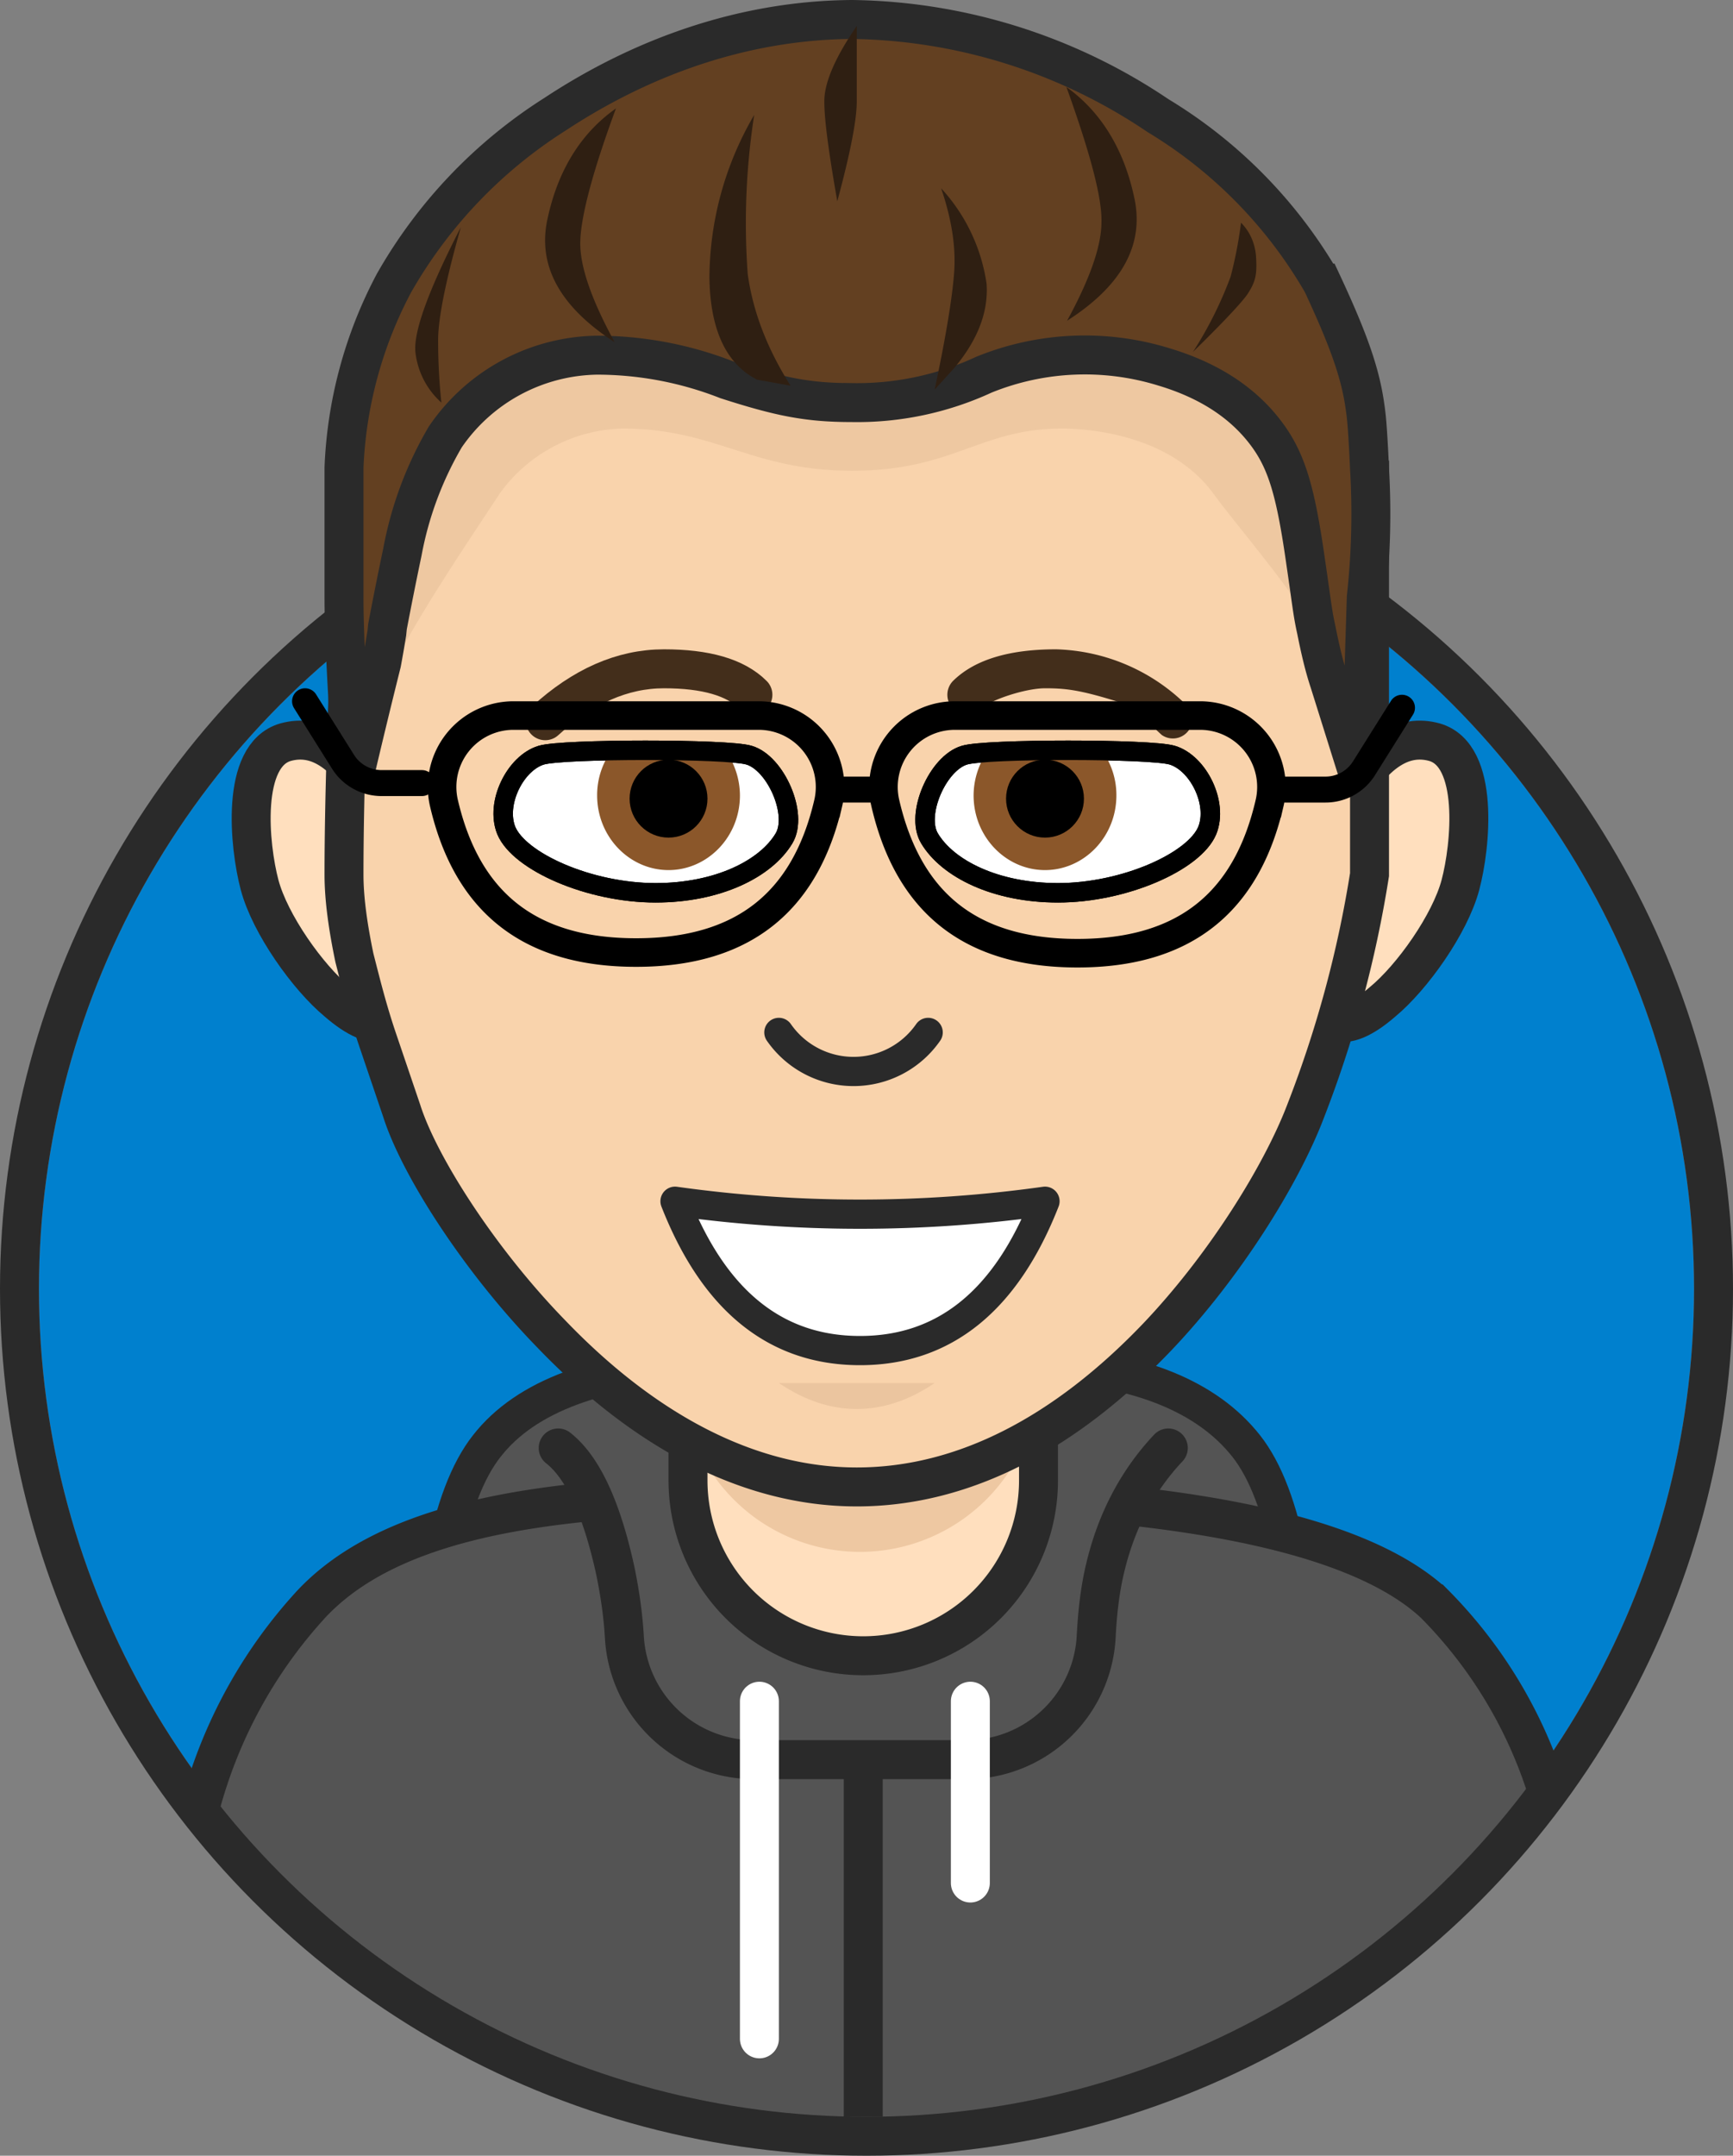 <svg xmlns="http://www.w3.org/2000/svg" viewBox="0 0 267 332">
  <rect x="0" y="0" width="267" height="332" fill="#808080" stroke="none"/>
  <g fill="none" fill-rule="evenodd" transform="translate(6)">
    <circle cx="127.5" cy="198.5" r="127.5" fill="#0080CE"/>
    <path fill="#545454" stroke="#2A2A2A" stroke-width="5.4" d="M103.2 210c-16.8.8-28.2 5-34.2 12.7-6 7.6-9 23.7-9 48.3h135c0-24.6-3-40.7-9-48.3-6-7.6-16.5-11.9-31.5-12.7"/>
    <path fill="#545454" d="M24.7 278.9A74.3 74.3 0 0 1 42 247c16-17 51-17 85-17s73 3 88 17a71 71 0 0 1 17.4 28.9c-35 36-70 54.1-105.4 54.1-35.3 0-69.4-17-102.3-51.1z"/>
    <path fill="#545454" stroke="#2A2A2A" stroke-width="6" d="M24.7 278.9A74.3 74.3 0 0 1 42 247c16-17 51-17 85-17s73 3 88 17a71 71 0 0 1 17.4 28.9"/>
    <circle cx="127.5" cy="198.5" r="130.5" stroke="#2A2A2A" stroke-width="6"/>
    <path stroke="#2A2A2A" stroke-width="6" d="M127 272v54"/>
    <path fill="#545454" d="M81 223c3.8 3 6.7 9.3 8.8 18.9.7 3.4 1.2 6.8 1.4 10.3a20 20 0 0 0 20 18.8h32.7a20 20 0 0 0 20-19.2c.2-3.7.6-7 1.3-10 1.7-7.4 5-13.7 9.8-18.8H81z"/>
    <path fill="#FFDFBE" stroke="#2A2A2A" stroke-width="6" d="M100 209v19a27 27 0 0 0 54 0v-19h-54z"/>
    <path fill="#EEC8A2" d="M99 187h55v24.5a27.5 27.5 0 1 1-55 0V187z"/>
    <path fill="#FFDFBE" stroke="#2A2A2A" stroke-width="6" d="M202 122.3c4-6.6 8.3-9.3 13-8 7 2 5.6 16 4 22-1.6 6-7.4 14.2-12 18-3 2.6-5.4 3.6-7 3l2-35zM51 122.3c-4-6.6-8.3-9.3-13-8-7 2-5.6 16-4 22 1.6 6 7.4 14.2 12 18 3 2.6 5.4 3.6 7 3l-2-35z"/>
    <path fill="#F9D3AC" stroke="#2A2A2A" stroke-width="6" d="M205 72.1C176.8 39.3 150.4 23 126 23c-23 0-48.7 18.1-77 54.7-1.4 25.6-2 44.6-2 57 0 3.7.6 8 1.6 12.8 1 3.9 2 8 3.6 12.7l3.7 10.9c2.7 8.5 12 23 23 34.3C93.2 220.3 109.3 229 126 229s32.3-8.5 46.2-23c10.5-11 19.3-25.2 23-35a176 176 0 0 0 9.8-36.3V72.2z"/>
    <path fill="#EBC59F" fill-opacity=".8" d="M52 109.3c1.4-7.3 12.9-24 19-33.3A24 24 0 0 1 89.9 66c14.4 0 19.8 6.5 35.4 6.5 15.6 0 19.7-6.5 32.3-6.5 3.3 0 16.5.6 23.4 10.1 5.2 7.1 17.9 21 22 33.3 2.7 8 1.7-2.2-3-30.6-1-9-3.2-18-6.8-26.7-5.4-13-34.8-38.2-67.9-38-33 .2-58 24.3-65.2 39A75 75 0 0 0 52 78.7v18c0 11.4-2.7 26.6 0 12.6z"/>
    <path fill="#634021" stroke="#2A2A2A" stroke-width="6" d="M48.4 120.3a1217 1217 0 0 1 4.4-18.2 204.4 204.4 0 0 0 .8-4.6l.1-1A603.8 603.8 0 0 1 56 85a54.6 54.6 0 0 1 6.6-17.7A28.8 28.8 0 0 1 86 54.7a55 55 0 0 1 20 3.8c8.1 2.6 12.4 3.5 19.2 3.5a46.5 46.5 0 0 0 20.4-4.3 41.3 41.3 0 0 1 27.7-1.2c6.7 2 12.3 5.4 16.1 10.7 3 4.2 4.3 9 5.8 19.6.9 6.1 1 7.5 1.6 10.2.6 3 1.2 5.6 2 8l4.8 15.3.9-28.3c.7-6.4.9-13 .5-19.8l-.1-2.2c-.2-3.6-.3-5.4-.6-7.4-.7-5-2.4-10-6.6-19a72.4 72.4 0 0 0-25.3-25.8A86.2 86.2 0 0 0 125.3 3c-16.3.1-32 5.5-45.8 14.6a74.2 74.2 0 0 0-24.8 26A66.2 66.2 0 0 0 47 72v20c0 5.8.5 15.2 1.4 28.3z"/>
    <path fill="#FFF" stroke="#2A2A2A" stroke-linecap="round" stroke-linejoin="round" stroke-width="4.5" d="M98 185c6 15.3 15.5 23 28.5 23s22.5-7.7 28.5-23a204.8 204.8 0 0 1-57 0z"/>
    <path stroke="#432E1B" stroke-linecap="round" stroke-width="6" d="M78 111c5.8-5.3 11.9-8 18.3-8s11 1.3 13.7 4"/>
    <path fill="#432E1B" fill-rule="nonzero" d="M173 113.2a3 3 0 0 0 4-4.4 29.7 29.7 0 0 0-20.3-8.8c-7 0-12.4 1.5-15.8 4.8a3 3 0 0 0 4.2 4.4c1.4-1.4 6.9-3.2 9.9-3.2s5.2.2 11 2c3 1 5.2 3.6 7 5.2z"/>
    <path stroke="#2A2A2A" stroke-linecap="round" stroke-width="4.5" d="M114 159a14 14 0 0 0 23 0"/>
    <g stroke="#000">
      <path stroke-width="4.4" d="M73.1 110.2a11 11 0 0 0-10.7 13.5c3.6 15.4 13.3 23 29.6 23s26-7.6 29.6-23a11 11 0 0 0-10.7-13.5H73zM141.1 110.2a11 11 0 0 0-10.7 13.5c3.6 15.5 13.3 23.1 29.6 23.1s26-7.6 29.6-23.1a11 11 0 0 0-10.7-13.5H141z"/>
      <path stroke-width="4" d="M121 121.6h10"/>
      <path stroke-linecap="round" stroke-linejoin="round" stroke-width="4" d="M192 121.6h6.2a7 7 0 0 0 5.9-3.2l5.9-9.4M59 120.6h-6.2a7 7 0 0 1-5.9-3.2L41 108"/>
    </g>
    <path fill="#EBC59F" d="M114 213h24c-4 2.7-8 4-12 4s-8-1.3-12-4z"/>
    <path fill="#2F1F12" d="M183.6 42.6a60 60 0 0 1-5.8 11.6c4.7-4.6 7.5-7.6 8.4-8.9 1.3-2 1.5-3.1 1.3-6-.2-2-1-3.7-2.3-5-.4 3.2-1 6-1.6 8.3zM110.7 58.5c-4.8-2.4-7.3-7.7-7.4-15.8a50 50 0 0 1 6.9-25 108.3 108.3 0 0 0-1 24.5c.8 5.8 3 11.5 6.6 17.2l-5-.9zM62 62a12.2 12.2 0 0 1-4-7.8c-.3-3.1 2-9.5 7-19.2-2.3 8.1-3.5 14-3.5 17.4 0 3.5.2 6.7.5 9.6z"/>
    <g transform="translate(73 115)">
      <path fill="#FFF" stroke="#000" stroke-width="3" d="M4.4 1.3c3.3-1 28.8-1 32 0 4.1 1.2 7.6 9.1 5.4 12.8-2.8 4.7-10.2 8.4-19.8 8.4-10.2 0-21-4.8-23-9.6C-2.7 8.7.4 2.5 4.4 1.3z"/>
      <path fill="#8B572A" d="M24 19c6 0 11-5.1 11-11.5a11.9 11.9 0 0 0-1.9-6.4C30 .5 18 .5 15.3.5a11.6 11.6 0 0 0-2.3 7C13 13.9 18 19 24 19z"/>
      <circle cx="24" cy="8" r="6" fill="#000"/>
      <path stroke="#000" stroke-width="3" d="M4.4 1.3c3.3-1 28.8-1 32 0 4.1 1.2 7.6 9.1 5.4 12.8-2.8 4.7-10.2 8.4-19.8 8.4-10.2 0-21-4.8-23-9.6C-2.7 8.7.4 2.5 4.4 1.3z"/>
    </g>
    <g transform="matrix(-1 0 0 1 179 115)">
      <path fill="#FFF" stroke="#000" stroke-width="3" d="M4.4 1.3c3.3-1 28.8-1 32 0 4.1 1.2 7.6 9.1 5.4 12.8-2.8 4.7-10.2 8.4-19.8 8.4-10.2 0-21-4.8-23-9.6C-2.7 8.7.4 2.5 4.4 1.3z"/>
      <path fill="#8B572A" d="M24 19c6 0 11-5.1 11-11.5a11.9 11.9 0 0 0-1.9-6.4C30 .5 18 .5 15.3.5a11.6 11.6 0 0 0-2.3 7C13 13.9 18 19 24 19z"/>
      <circle cx="24" cy="8" r="6" fill="#000"/>
      <path stroke="#000" stroke-width="3" d="M4.4 1.3c3.3-1 28.8-1 32 0 4.1 1.2 7.6 9.1 5.4 12.8-2.8 4.7-10.2 8.4-19.8 8.4-10.2 0-21-4.8-23-9.6C-2.7 8.7.4 2.5 4.4 1.3z"/>
    </g>
    <path fill="#2F1F12" d="M138 60c1.7-8 2.7-14 3-18 .3-4-.4-8.3-2-13a27.5 27.5 0 0 1 7 14.7c.3 4.4-1.4 8.7-5 13l-3 3.3zM126 4c-3.3 4.8-5 8.7-5 11.6 0 2.9.7 8 2 15.4 2-7.4 3-12.5 3-15.4V4zM78.4 33.5c1.6-7.3 5.1-13 10.5-16.8-3.7 10-5.5 17-5.5 20.8 0 3.7 1.8 8.8 5.3 15.2-8.5-5.5-12-11.9-10.3-19.2zM168.7 30.2c-1.6-7.3-5.1-13-10.4-16.8 3.6 10 5.5 17 5.4 20.8 0 3.7-1.8 8.8-5.3 15.2 8.6-5.5 12-11.9 10.3-19.2z"/>
    <path stroke="#2A2A2A" stroke-linecap="round" stroke-width="6" d="M80 223c3.8 3 6.7 9.3 8.8 18.9.7 3.4 1.2 6.8 1.4 10.3a20 20 0 0 0 20 18.8h32.7a20 20 0 0 0 20-19.2c.2-3.7.6-7 1.3-10 1.7-7.4 5-13.7 9.8-18.8"/>
    <path stroke="#FFF" stroke-linecap="round" stroke-width="6" d="M111 262v52M143.5 262v28"/>
  </g>
</svg>

